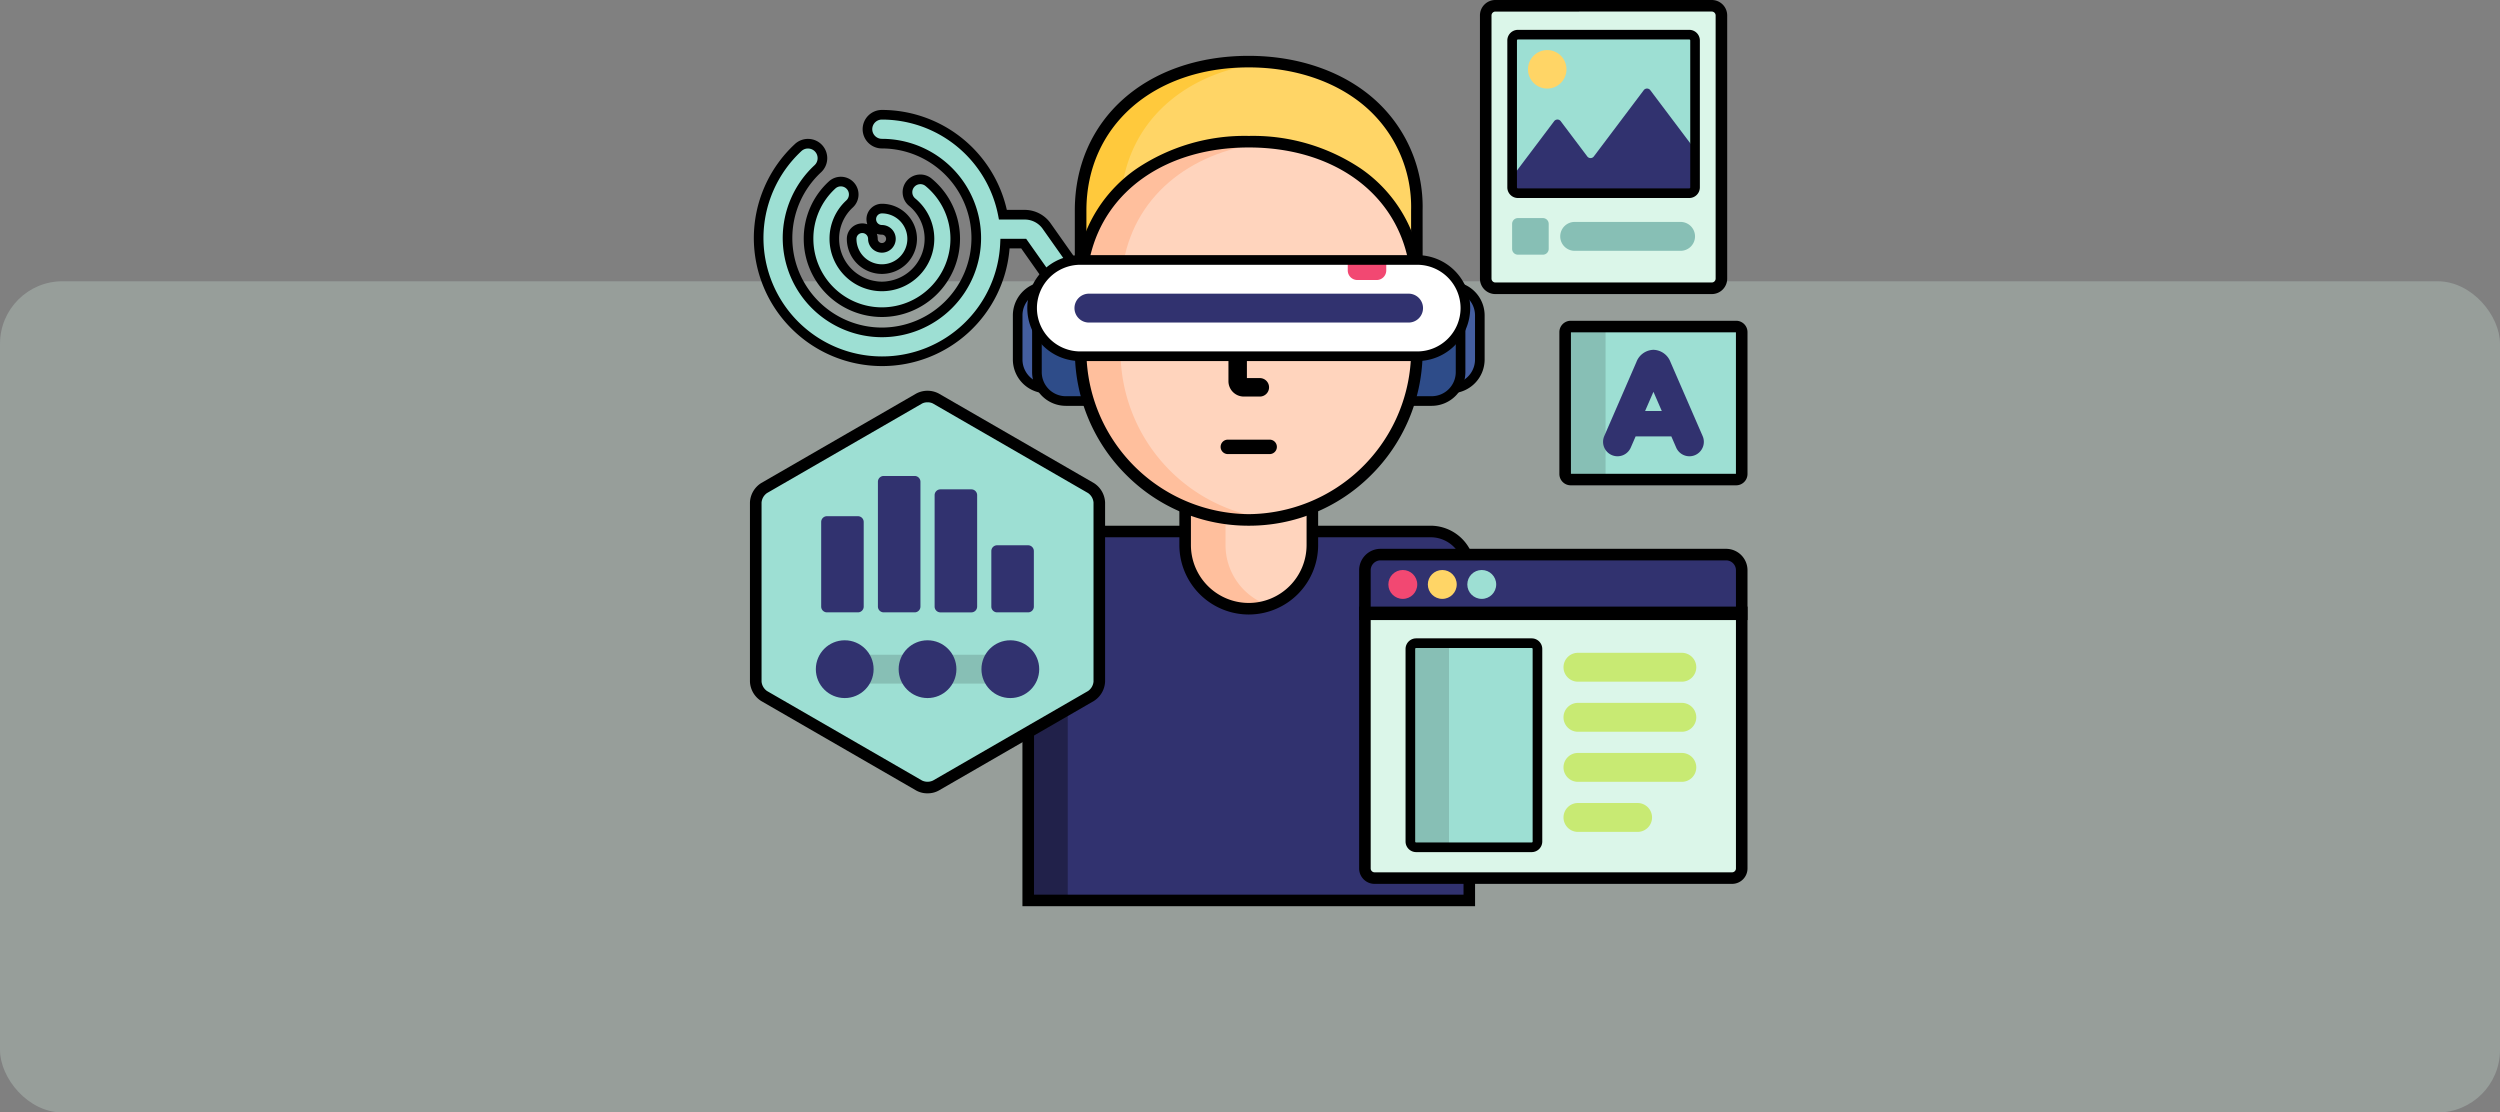 <svg xmlns="http://www.w3.org/2000/svg" width="400" height="178" viewBox="0 0 400 178">
  <rect x="0" y="0" width="400" height="178" fill="#808080" stroke="none"/>
  <g id="t0-i3" transform="translate(-600 -1042)">
    <g id="Image_Place_Holder" data-name="Image Place Holder" transform="translate(600 1087)" opacity="0.25">
      <rect id="Image_Place_Holder-2" data-name="Image Place Holder" width="400" height="133" rx="10" fill="#dbf6e9"/>
    </g>
    <g id="Group_57530" data-name="Group 57530" transform="translate(2672.179 1071.683)">
      <path id="Path_102269" data-name="Path 102269" d="M-1897.49,53.559l-4.179-5.924a4.27,4.27,0,0,0-3.345-1.734h-3.593a19.751,19.751,0,0,0-19.363-15.994,2.311,2.311,0,0,0-2.311,2.311,2.311,2.311,0,0,0,2.311,2.311,15.116,15.116,0,0,1,15.1,15.1,15.116,15.116,0,0,1-15.1,15.1,15.116,15.116,0,0,1-15.1-15.1,15.148,15.148,0,0,1,4.844-11.083,2.31,2.31,0,0,0,.126-3.266,2.31,2.31,0,0,0-3.266-.126,19.784,19.784,0,0,0-6.326,14.474,19.743,19.743,0,0,0,19.72,19.72,19.744,19.744,0,0,0,19.7-18.826h2.985l3.694,5.236A7.386,7.386,0,0,1-1897.49,53.559Z" transform="translate(-3.106 -41.23)" fill="#9ddfd3"/>
      <g id="Group_57498" data-name="Group 57498" transform="translate(-1942.81 -0.987)">
        <path id="Path_102270" data-name="Path 102270" d="M-1910.037,84.706a11.749,11.749,0,0,1-11.735-11.735,11.616,11.616,0,0,1,3.765-8.614,2.062,2.062,0,0,1,2.914.112,2.063,2.063,0,0,1-.113,2.914,7.536,7.536,0,0,0-2.443,5.587,7.619,7.619,0,0,0,7.611,7.611,7.62,7.62,0,0,0,7.611-7.611,7.6,7.6,0,0,0-2.77-5.867,2.062,2.062,0,0,1-.275-2.9,2.062,2.062,0,0,1,2.9-.275,11.7,11.7,0,0,1,4.266,9.045A11.749,11.749,0,0,1-1910.037,84.706Z" transform="translate(1921.772 -63.453)" fill="#9ddfd3"/>
        <path id="Path_102271" data-name="Path 102271" d="M-1894.557,88.315a4.848,4.848,0,0,1-4.842-4.842,1.7,1.7,0,0,1,1.7-1.7,1.7,1.7,0,0,1,1.7,1.7,1.444,1.444,0,0,0,1.442,1.442,1.444,1.444,0,0,0,1.442-1.442,1.443,1.443,0,0,0-1.442-1.442,1.7,1.7,0,0,1-1.7-1.7,1.7,1.7,0,0,1,1.7-1.7,4.847,4.847,0,0,1,4.842,4.842A4.847,4.847,0,0,1-1894.557,88.315Z" transform="translate(1906.292 -73.954)" fill="#9ddfd3"/>
      </g>
      <g id="Group_57499" data-name="Group 57499" transform="translate(-1951.566 -12.093)">
        <path id="Path_102272" data-name="Path 102272" d="M-1929.7,68.388A20.514,20.514,0,0,1-1950.19,47.9a20.557,20.557,0,0,1,6.573-15.039,3.059,3.059,0,0,1,2.212-.818,3.062,3.062,0,0,1,2.142.986,3.084,3.084,0,0,1-.168,4.354,14.378,14.378,0,0,0-4.6,10.517A14.345,14.345,0,0,0-1929.7,62.226,14.345,14.345,0,0,0-1915.37,47.9,14.345,14.345,0,0,0-1929.7,33.569a3.085,3.085,0,0,1-3.081-3.081,3.085,3.085,0,0,1,3.081-3.081A20.515,20.515,0,0,1-1909.71,43.4h2.967a5.072,5.072,0,0,1,3.975,2.06l4.882,6.92-1.2.207a6.57,6.57,0,0,0-3.676,1.971l-.647.681-4-5.678h-1.862A20.447,20.447,0,0,1-1929.7,68.388Zm-11.826-34.81a1.528,1.528,0,0,0-1.045.41,19.01,19.01,0,0,0-6.079,13.909,18.972,18.972,0,0,0,18.95,18.95,18.911,18.911,0,0,0,18.929-18.09l.033-.736h4.12l3.413,4.838a8.067,8.067,0,0,1,2.707-1.507l-3.53-5a3.516,3.516,0,0,0-2.716-1.407h-4.229l-.12-.625A18.97,18.97,0,0,0-1929.7,28.948a1.543,1.543,0,0,0-1.541,1.541,1.543,1.543,0,0,0,1.541,1.541A15.888,15.888,0,0,1-1913.83,47.9a15.887,15.887,0,0,1-15.87,15.869A15.887,15.887,0,0,1-1945.568,47.9a15.921,15.921,0,0,1,5.091-11.648,1.543,1.543,0,0,0,.084-2.177,1.531,1.531,0,0,0-1.071-.493Z" transform="translate(1950.19 -27.407)"/>
      </g>
      <g id="Group_57502" data-name="Group 57502" transform="translate(-1943.581 -1.757)">
        <g id="Group_57500" data-name="Group 57500">
          <path id="Path_102273" data-name="Path 102273" d="M-1911.767,83.747a12.52,12.52,0,0,1-12.505-12.505,12.379,12.379,0,0,1,4.012-9.179,2.833,2.833,0,0,1,2.033-.752,2.814,2.814,0,0,1,1.97.906,2.836,2.836,0,0,1-.155,4,6.774,6.774,0,0,0-2.2,5.022,6.848,6.848,0,0,0,6.841,6.841,6.849,6.849,0,0,0,6.841-6.841,6.826,6.826,0,0,0-2.49-5.274,2.814,2.814,0,0,1-1.015-1.916,2.814,2.814,0,0,1,.637-2.072,2.814,2.814,0,0,1,1.915-1.014,2.816,2.816,0,0,1,2.072.637,12.472,12.472,0,0,1,4.545,9.639A12.52,12.52,0,0,1-1911.767,83.747Zm-6.57-20.9a1.283,1.283,0,0,0-.876.344,10.854,10.854,0,0,0-3.518,8.048,10.977,10.977,0,0,0,10.965,10.965A10.978,10.978,0,0,0-1900.8,71.241a10.936,10.936,0,0,0-3.986-8.451,1.275,1.275,0,0,0-.945-.291,1.281,1.281,0,0,0-.873.462,1.285,1.285,0,0,0-.291.945,1.284,1.284,0,0,0,.463.874,8.362,8.362,0,0,1,3.049,6.461,8.391,8.391,0,0,1-8.382,8.381,8.391,8.391,0,0,1-8.381-8.381,8.3,8.3,0,0,1,2.69-6.152,1.294,1.294,0,0,0,.07-1.826,1.284,1.284,0,0,0-.9-.413Z" transform="translate(1924.272 -60.953)"/>
        </g>
        <g id="Group_57501" data-name="Group 57501" transform="translate(6.894 4.677)">
          <path id="Path_102274" data-name="Path 102274" d="M-1896.286,87.355a5.618,5.618,0,0,1-5.611-5.612,2.473,2.473,0,0,1,2.47-2.47,2.454,2.454,0,0,1,.807.135,2.469,2.469,0,0,1-.135-.807,2.473,2.473,0,0,1,2.47-2.47,5.619,5.619,0,0,1,5.612,5.612A5.619,5.619,0,0,1-1896.286,87.355Zm-3.141-6.542a.93.93,0,0,0-.929.93,4.076,4.076,0,0,0,4.071,4.072,4.076,4.076,0,0,0,4.072-4.072,4.076,4.076,0,0,0-4.072-4.072.931.931,0,0,0-.929.93.931.931,0,0,0,.929.93,2.215,2.215,0,0,1,2.212,2.212,2.215,2.215,0,0,1-2.212,2.212,2.214,2.214,0,0,1-2.211-2.212A.931.931,0,0,0-1899.428,80.814Zm2.335.123a2.46,2.46,0,0,1,.135.807.672.672,0,0,0,.671.672.672.672,0,0,0,.672-.672.672.672,0,0,0-.672-.671A2.46,2.46,0,0,1-1897.093,80.937Z" transform="translate(1901.898 -76.131)"/>
        </g>
      </g>
      <g id="Group_57503" data-name="Group 57503" transform="translate(-1909.352 16.319)">
        <path id="Path_102275" data-name="Path 102275" d="M-1809.79,126.2a7.345,7.345,0,0,1-.771-3.281,7.347,7.347,0,0,1,.778-3.3,4.635,4.635,0,0,0-3.4,4.451v7.086a4.634,4.634,0,0,0,4.269,4.6,4.287,4.287,0,0,1-.88-2.6Z" transform="translate(1813.179 -119.621)" fill="#445ea0"/>
        <path id="Path_102276" data-name="Path 102276" d="M-1586.163,119.621a7.345,7.345,0,0,1,.778,3.3,7.347,7.347,0,0,1-.77,3.281v6.964a4.286,4.286,0,0,1-.88,2.6,4.634,4.634,0,0,0,4.269-4.6v-7.086A4.635,4.635,0,0,0-1586.163,119.621Z" transform="translate(1656.713 -119.621)" fill="#445ea0"/>
      </g>
      <g id="Group_57506" data-name="Group 57506" transform="translate(-1910.122 15.115)">
        <g id="Group_57504" data-name="Group 57504" transform="translate(0)">
          <path id="Path_102277" data-name="Path 102277" d="M-1808.989,133.958l-1.708-.131a5.414,5.414,0,0,1-4.981-5.372v-7.086a5.408,5.408,0,0,1,3.962-5.193l1.669-.462-.775,1.549a6.54,6.54,0,0,0-.7,2.951,6.535,6.535,0,0,0,.69,2.938l.08.162v7.145a3.5,3.5,0,0,0,.724,2.135Zm-3.9-15.42a3.847,3.847,0,0,0-1.251,2.831v7.086a3.865,3.865,0,0,0,2.042,3.392,5.051,5.051,0,0,1-.194-1.39v-6.787a8.066,8.066,0,0,1-.77-3.457A8.136,8.136,0,0,1-1812.888,118.538Z" transform="translate(1815.679 -115.714)"/>
        </g>
        <g id="Group_57505" data-name="Group 57505" transform="translate(68.797)">
          <path id="Path_102278" data-name="Path 102278" d="M-1592.391,133.958l1.037-1.365a3.505,3.505,0,0,0,.723-2.135v-7.145l.081-.162a6.539,6.539,0,0,0,.69-2.938,6.54,6.54,0,0,0-.7-2.951l-.775-1.549,1.669.462a5.408,5.408,0,0,1,3.962,5.193v7.086a5.414,5.414,0,0,1-4.981,5.372Zm3.3-10.287v6.787a5.041,5.041,0,0,1-.193,1.39,3.866,3.866,0,0,0,2.042-3.393v-7.086a3.848,3.848,0,0,0-1.251-2.831,8.144,8.144,0,0,1,.172,1.675A8.062,8.062,0,0,1-1589.09,123.671Z" transform="translate(1592.391 -115.714)"/>
        </g>
      </g>
      <g id="Group_57507" data-name="Group 57507" transform="translate(-1906.271 22.186)">
        <path id="Path_102279" data-name="Path 102279" d="M-1796.246,143.488a7.407,7.407,0,0,1-6.932-4.823v7.673a4.635,4.635,0,0,0,4.622,4.622h3.907a26.8,26.8,0,0,1-1.216-7.472Z" transform="translate(1803.179 -138.665)" fill="#2e4c89"/>
        <path id="Path_102280" data-name="Path 102280" d="M-1609.262,143.488h-.379a26.8,26.8,0,0,1-1.216,7.472h3.907a4.635,4.635,0,0,0,4.622-4.622v-7.673A7.407,7.407,0,0,1-1609.262,143.488Z" transform="translate(1670.114 -138.665)" fill="#2e4c89"/>
      </g>
      <g id="Group_57510" data-name="Group 57510" transform="translate(-1907.041 17.909)">
        <g id="Group_57508" data-name="Group 57508" transform="translate(0)">
          <path id="Path_102281" data-name="Path 102281" d="M-1795.331,142.123h-4.956a5.4,5.4,0,0,1-5.392-5.392v-11.95l1.492,4.009a6.658,6.658,0,0,0,6.211,4.321h1.134l.016.754a26.046,26.046,0,0,0,1.181,7.257Zm-8.807-10.29v4.9a3.856,3.856,0,0,0,3.851,3.851h2.879a27.613,27.613,0,0,1-.933-5.939A8.209,8.209,0,0,1-1804.138,131.834Z" transform="translate(1805.679 -124.781)"/>
        </g>
        <g id="Group_57509" data-name="Group 57509" transform="translate(58.977)">
          <path id="Path_102282" data-name="Path 102282" d="M-1609.307,142.123h-4.956l.314-1a26.072,26.072,0,0,0,1.181-7.257l.016-.754h1.133a6.658,6.658,0,0,0,6.211-4.321l1.492-4.009v11.95A5.4,5.4,0,0,1-1609.307,142.123Zm-2.878-1.541h2.878a3.855,3.855,0,0,0,3.851-3.851v-4.9a8.207,8.207,0,0,1-5.8,2.81A27.643,27.643,0,0,1-1612.186,140.583Z" transform="translate(1614.263 -124.781)"/>
        </g>
      </g>
      <path id="Path_102283" data-name="Path 102283" d="M-1779.986,34.36c2.391-11.887,13.3-18.795,26.4-18.795s24.011,6.907,26.4,18.795h.5V26.137c0-14.948-12.043-23.82-26.9-23.82s-26.9,8.872-26.9,23.82V34.36Z" transform="translate(-118.795 -22.141)" fill="#ffd566"/>
      <path id="Path_102284" data-name="Path 102284" d="M-1773.93,23.088c1.407-12.074,11.19-19.538,23.535-20.63q-1.568-.139-3.188-.141c-14.856,0-26.9,8.872-26.9,23.82V34.36h.5A21.6,21.6,0,0,1-1773.93,23.088Z" transform="translate(-118.795 -22.141)" fill="#ffc93c"/>
      <g id="Group_57511" data-name="Group 57511" transform="translate(-1900.202 -20.748)">
        <path id="Path_102285" data-name="Path 102285" d="M-1727.836,33.209h-2.178l-.149-.742c-2.206-10.966-12.214-18.053-25.5-18.053s-23.29,7.086-25.5,18.053l-.149.742h-2.178V24.061c0-14.569,11.441-24.744,27.823-24.744,7.64,0,14.606,2.316,19.615,6.521a23,23,0,0,1,8.208,18.223ZM-1755.66,1.166c-15.294,0-25.975,9.415-25.975,22.9v3.656c3.885-9.337,13.61-15.151,25.975-15.151s22.09,5.813,25.975,15.15V24.061a21.206,21.206,0,0,0-7.549-16.807C-1741.91,3.328-1748.454,1.166-1755.66,1.166Z" transform="translate(1783.483 0.683)"/>
      </g>
      <path id="Path_102286" data-name="Path 102286" d="M-1737.133,305.355v-3.888h-15.16a1.234,1.234,0,0,1-1.232-1.232V252.516a2.2,2.2,0,0,1,2.194-2.193h13.8a6.179,6.179,0,0,0-5.762-4.005h-19.256V248.5a9.88,9.88,0,0,1-9.869,9.869,9.88,9.88,0,0,1-9.869-9.869v-2.182h-14.353v24.014a2.653,2.653,0,0,1-1.18,2.044l-9.886,5.707v27.273Z" transform="translate(-99.959 -190.962)" fill="#31326f"/>
      <path id="Path_102287" data-name="Path 102287" d="M-1801.382,337.561l-6.325,3.652v27.273h6.325Z" transform="translate(-99.959 -254.093)" fill="#21214a"/>
      <g id="Group_57512" data-name="Group 57512" transform="translate(-1908.59 54.431)">
        <path id="Path_102288" data-name="Path 102288" d="M-1738.284,304.2h-72.423V275.473l10.348-5.974a1.751,1.751,0,0,0,.718-1.243V243.317h16.2v3.106a8.954,8.954,0,0,0,8.944,8.944,8.954,8.954,0,0,0,8.944-8.944v-3.106h20.18a7.128,7.128,0,0,1,6.627,4.6l.472,1.25h-15.135a1.271,1.271,0,0,0-1.269,1.269v47.718a.309.309,0,0,0,.308.308h16.084Zm-70.574-1.849h68.726v-2.039h-14.236a2.16,2.16,0,0,1-2.157-2.157V250.44a3.122,3.122,0,0,1,3.118-3.118h12.256a5.257,5.257,0,0,0-4.22-2.157H-1763.7v1.257a10.805,10.805,0,0,1-10.793,10.793,10.805,10.805,0,0,1-10.793-10.793v-1.257h-12.5v23.089a3.582,3.582,0,0,1-1.642,2.844l-9.424,5.441Z" transform="translate(1810.707 -243.317)"/>
      </g>
      <path id="Path_102289" data-name="Path 102289" d="M-1716.032,234.765a26.405,26.405,0,0,1-10.177-2.027V239.1a10.177,10.177,0,0,0,10.177,10.177,10.177,10.177,0,0,0,10.177-10.177v-6.366A26.4,26.4,0,0,1-1716.032,234.765Z" transform="translate(-156.347 -181.567)" fill="#ffd4bd"/>
      <path id="Path_102290" data-name="Path 102290" d="M-1719.749,239.1v-4.6a26.3,26.3,0,0,1-6.461-1.764V239.1a10.177,10.177,0,0,0,10.177,10.177,10.151,10.151,0,0,0,3.23-.527A10.178,10.178,0,0,1-1719.749,239.1Z" transform="translate(-156.346 -181.566)" fill="#ffbf9d"/>
      <g id="Group_57513" data-name="Group 57513" transform="translate(-1883.48 49.785)">
        <path id="Path_102291" data-name="Path 102291" d="M-1718.107,247.091a11.114,11.114,0,0,1-11.1-11.1v-7.752l1.28.533a25.391,25.391,0,0,0,9.821,1.956,25.394,25.394,0,0,0,9.821-1.956l1.28-.533v7.752A11.114,11.114,0,0,1-1718.107,247.091Zm-9.252-16.117v5.016a9.263,9.263,0,0,0,9.252,9.252,9.263,9.263,0,0,0,9.253-9.252v-5.016a27.258,27.258,0,0,1-9.253,1.6A27.259,27.259,0,0,1-1727.359,230.974Z" transform="translate(1729.208 -228.238)"/>
      </g>
      <path id="Path_102292" data-name="Path 102292" d="M-1726.182,63.13c-2.208-12.157-13.229-19.231-26.5-19.231s-24.287,7.074-26.5,19.231Z" transform="translate(-119.702 -50.911)" fill="#ffd4bd"/>
      <path id="Path_102293" data-name="Path 102293" d="M-1749.443,44.047c-1.061-.1-2.139-.148-3.234-.148-13.266,0-24.287,7.074-26.5,19.231h6.468C-1770.678,51.977-1761.232,45.106-1749.443,44.047Z" transform="translate(-119.702 -50.911)" fill="#ffbf9d"/>
      <path id="Path_102294" data-name="Path 102294" d="M-1780.459,154.317a26.978,26.978,0,0,0,26.892,26.5,26.978,26.978,0,0,0,26.892-26.5Z" transform="translate(-118.812 -127.308)" fill="#ffd4bd"/>
      <path id="Path_102295" data-name="Path 102295" d="M-1774.076,154.317h-6.384a26.978,26.978,0,0,0,26.892,26.5,26.943,26.943,0,0,0,3.192-.2A27,27,0,0,1-1774.076,154.317Z" transform="translate(-118.811 -127.308)" fill="#ffbf9d"/>
      <path id="Path_102296" data-name="Path 102296" d="M-1698.7,159.805h-2.067v-3.051h-2.953V160.3a2.463,2.463,0,0,0,2.461,2.461h2.559a1.476,1.476,0,0,0,1.476-1.476A1.476,1.476,0,0,0-1698.7,159.805Z" transform="translate(-171.907 -128.994)"/>
      <path id="Path_102297" data-name="Path 102297" d="M-1799.363,113.02a7.7,7.7,0,0,1,7.7-7.7h-6.316a7.7,7.7,0,0,0-7.7,7.7,7.7,7.7,0,0,0,7.7,7.7h6.316A7.7,7.7,0,0,1-1799.363,113.02Z" transform="translate(-101.362 -93.405)" fill="#eef6ff"/>
      <path id="Path_102298" data-name="Path 102298" d="M-1699.94,200.934h-6.691a1.155,1.155,0,0,1-1.155-1.155,1.155,1.155,0,0,1,1.155-1.155h6.691a1.155,1.155,0,0,1,1.155,1.155A1.155,1.155,0,0,1-1699.94,200.934Z" transform="translate(-169.094 -157.963)"/>
      <path id="Path_102299" data-name="Path 102299" d="M-1532.409,16.98a1.545,1.545,0,0,1-1.541,1.541h-34.629a1.545,1.545,0,0,1-1.54-1.541V-25.142a1.545,1.545,0,0,1,1.54-1.541h34.629a1.545,1.545,0,0,1,1.541,1.541V16.98Z" transform="translate(-264.344 -2.076)" fill="#dbf6e9"/>
      <path id="Path_102300" data-name="Path 102300" d="M-1527.15,12.758a.927.927,0,0,1-.924.924h-27.417a.927.927,0,0,1-.925-.924V-10.759a.927.927,0,0,1,.925-.924h27.417a.927.927,0,0,1,.924.924Z" transform="translate(-273.825 -12.454)" fill="#9ddfd3"/>
      <path id="Path_102301" data-name="Path 102301" d="M-1632.854,329.294a1.545,1.545,0,0,0,1.541,1.541h57.208a1.545,1.545,0,0,0,1.54-1.541V288.317h-60.289Z" transform="translate(-220.938 -220.022)" fill="#dbf6e9"/>
      <path id="Path_102302" data-name="Path 102302" d="M-1575.066,258.317h-55.286a2.509,2.509,0,0,0-2.5,2.5v7.05h60.289v-7.05A2.509,2.509,0,0,0-1575.066,258.317Z" transform="translate(-220.938 -199.265)" fill="#31326f"/>
      <circle id="Ellipse_4109" data-name="Ellipse 4109" cx="2.311" cy="2.311" r="2.311" transform="translate(-1850.041 61.517)" fill="#f24872"/>
      <circle id="Ellipse_4110" data-name="Ellipse 4110" cx="2.311" cy="2.311" r="2.311" transform="translate(-1843.725 61.517)" fill="#ffd566"/>
      <circle id="Ellipse_4111" data-name="Ellipse 4111" cx="2.311" cy="2.311" r="2.311" transform="translate(-1837.409 61.517)" fill="#9ddfd3"/>
      <path id="Path_102303" data-name="Path 102303" d="M-1588.918,336.052a.927.927,0,0,1-.924.924h-18.486a.927.927,0,0,1-.924-.924V305.241a.927.927,0,0,1,.924-.924h18.486a.927.927,0,0,1,.924.924Z" transform="translate(-237.268 -231.092)" fill="#9ddfd3"/>
      <path id="Path_102304" data-name="Path 102304" d="M-1603.068,336.052V305.241a.927.927,0,0,1,.924-.924h-6.185a.927.927,0,0,0-.924.924v30.811a.927.927,0,0,0,.924.924h6.185A.927.927,0,0,1-1603.068,336.052Z" transform="translate(-237.268 -231.092)" fill="#87bfb5"/>
      <g id="Group_57514" data-name="Group 57514" transform="translate(-1822.018 74.766)">
        <path id="Path_102305" data-name="Path 102305" d="M-1527.416,313.939h16.622a2.311,2.311,0,0,0,2.311-2.311,2.311,2.311,0,0,0-2.311-2.311h-16.622a2.311,2.311,0,0,0-2.311,2.311A2.311,2.311,0,0,0-1527.416,313.939Z" transform="translate(1529.727 -309.317)" fill="#c8ea73"/>
        <path id="Path_102306" data-name="Path 102306" d="M-1510.795,335.317h-16.622a2.311,2.311,0,0,0-2.311,2.311,2.311,2.311,0,0,0,2.311,2.311h16.622a2.311,2.311,0,0,0,2.311-2.311A2.311,2.311,0,0,0-1510.795,335.317Z" transform="translate(1529.727 -327.306)" fill="#c8ea73"/>
        <path id="Path_102307" data-name="Path 102307" d="M-1510.795,361.317h-16.622a2.311,2.311,0,0,0-2.311,2.311,2.311,2.311,0,0,0,2.311,2.311h16.622a2.311,2.311,0,0,0,2.311-2.311A2.311,2.311,0,0,0-1510.795,361.317Z" transform="translate(1529.727 -345.295)" fill="#c8ea73"/>
        <path id="Path_102308" data-name="Path 102308" d="M-1517.873,387.317h-9.543a2.311,2.311,0,0,0-2.311,2.311,2.311,2.311,0,0,0,2.311,2.311h9.543a2.311,2.311,0,0,0,2.311-2.311A2.311,2.311,0,0,0-1517.873,387.317Z" transform="translate(1529.727 -363.285)" fill="#c8ea73"/>
      </g>
      <path id="Path_102309" data-name="Path 102309" d="M-1534.273,16.608a.66.66,0,0,0-1.113,0l-7.922,10.515a.66.66,0,0,1-1.112,0l-4.187-5.557a.66.66,0,0,0-1.112,0l-6.7,8.888v1.667a.927.927,0,0,0,.924.924h27.417a.927.927,0,0,0,.924-.924V26.063Z" transform="translate(-273.826 -31.818)" fill="#31326f"/>
      <circle id="Ellipse_4112" data-name="Ellipse 4112" cx="3.081" cy="3.081" r="3.081" transform="translate(-1827.703 -21.672)" fill="#ffd566"/>
      <g id="Group_57515" data-name="Group 57515" transform="translate(-1830.241 5.21)">
        <path id="Path_102310" data-name="Path 102310" d="M-1550.562,88.5a.927.927,0,0,1-.924.924h-4.005a.927.927,0,0,1-.925-.924V84.491a.927.927,0,0,1,.925-.924h4.005a.927.927,0,0,1,.924.924Z" transform="translate(1556.416 -83.567)" fill="#87bfb5"/>
        <path id="Path_102311" data-name="Path 102311" d="M-1512.173,90.189h-16.946a2.311,2.311,0,0,1-2.311-2.311,2.311,2.311,0,0,1,2.311-2.311h16.946a2.311,2.311,0,0,1,2.311,2.311A2.311,2.311,0,0,1-1512.173,90.189Z" transform="translate(1539.128 -84.951)" fill="#87bfb5"/>
      </g>
      <path id="Path_102312" data-name="Path 102312" d="M-1894.216,221.845a2.96,2.96,0,0,1-1.334,2.311l-24.813,14.325a2.959,2.959,0,0,1-2.668,0l-24.813-14.325a2.96,2.96,0,0,1-1.334-2.311V193.194a2.96,2.96,0,0,1,1.334-2.311l24.813-14.325a2.959,2.959,0,0,1,2.668,0l24.813,14.325a2.959,2.959,0,0,1,1.334,2.311v28.651Z" transform="translate(-2.076 -142.476)" fill="#9ddfd3"/>
      <g id="Group_57516" data-name="Group 57516" transform="translate(-1940.786 46.467)">
        <path id="Path_102313" data-name="Path 102313" d="M-1908.4,252.839a.927.927,0,0,1-.924.924h-4.956a.927.927,0,0,1-.924-.924V239.3a.927.927,0,0,1,.924-.924h4.956a.927.927,0,0,1,.924.924Z" transform="translate(1915.2 -231.935)" fill="#31326f"/>
        <path id="Path_102314" data-name="Path 102314" d="M-1878.947,238.375a.927.927,0,0,1-.924.924h-4.956a.927.927,0,0,1-.925-.924V218.4a.927.927,0,0,1,.925-.924h4.956a.927.927,0,0,1,.924.924Z" transform="translate(1894.825 -217.471)" fill="#31326f"/>
        <path id="Path_102315" data-name="Path 102315" d="M-1849.5,243.2a.927.927,0,0,1-.924.924h-4.956a.927.927,0,0,1-.924-.924V225.365a.927.927,0,0,1,.924-.924h4.956a.927.927,0,0,1,.924.924Z" transform="translate(1874.45 -222.293)" fill="#31326f"/>
        <path id="Path_102316" data-name="Path 102316" d="M-1820.053,263.286a.927.927,0,0,1-.925.924h-4.956a.927.927,0,0,1-.924-.924V254.4a.927.927,0,0,1,.924-.924h4.956a.927.927,0,0,1,.925.924Z" transform="translate(1854.077 -242.382)" fill="#31326f"/>
      </g>
      <g id="Group_57517" data-name="Group 57517" transform="translate(-1933.386 75.074)">
        <path id="Path_102317" data-name="Path 102317" d="M-1842.207,314.939a4.282,4.282,0,0,1-.677-2.311,4.283,4.283,0,0,1,.677-2.311h-5.976a4.281,4.281,0,0,1,.677,2.311,4.28,4.28,0,0,1-.677,2.311Z" transform="translate(1861.432 -310.317)" fill="#87bfb5"/>
        <path id="Path_102318" data-name="Path 102318" d="M-1885.208,314.939a4.282,4.282,0,0,1-.677-2.311,4.283,4.283,0,0,1,.677-2.311h-5.976a4.281,4.281,0,0,1,.677,2.311,4.28,4.28,0,0,1-.677,2.311Z" transform="translate(1891.184 -310.317)" fill="#87bfb5"/>
      </g>
      <g id="Group_57518" data-name="Group 57518" transform="translate(-1941.645 72.763)">
        <circle id="Ellipse_4113" data-name="Ellipse 4113" cx="4.622" cy="4.622" r="4.622" transform="translate(0)" fill="#31326f"/>
        <circle id="Ellipse_4114" data-name="Ellipse 4114" cx="4.622" cy="4.622" r="4.622" transform="translate(13.249)" fill="#31326f"/>
        <circle id="Ellipse_4115" data-name="Ellipse 4115" cx="4.622" cy="4.622" r="4.622" transform="translate(26.497)" fill="#31326f"/>
      </g>
      <path id="Path_102319" data-name="Path 102319" d="M-1500.619,163.471a.9.9,0,0,1-.892.892h-26.466a.9.9,0,0,1-.892-.892v-22.7a.9.9,0,0,1,.892-.892h26.466a.9.9,0,0,1,.892.892Z" transform="translate(-292.885 -117.319)" fill="#9ddfd3"/>
      <path id="Path_102320" data-name="Path 102320" d="M-1522.4,163.471v-22.7a.9.9,0,0,1,.892-.892h-6.47a.9.9,0,0,0-.892.892v22.7a.9.9,0,0,0,.892.892h6.47A.9.9,0,0,1-1522.4,163.471Z" transform="translate(-292.885 -117.319)" fill="#87bfb5"/>
      <path id="Path_102321" data-name="Path 102321" d="M-1493.26,165.772l-5.139-11.829a3.007,3.007,0,0,0-2.733-1.973,3.007,3.007,0,0,0-2.733,1.973L-1509,165.772a2.311,2.311,0,0,0,1.2,3.04,2.311,2.311,0,0,0,3.04-1.2l.778-1.792h5.71l.778,1.792a2.311,2.311,0,0,0,2.121,1.391,2.3,2.3,0,0,0,.919-.192A2.311,2.311,0,0,0-1493.26,165.772Zm-9.209-4.008,1.337-3.077,1.337,3.077Z" transform="translate(-306.496 -125.683)" fill="#31326f"/>
      <g id="Group_57519" data-name="Group 57519" transform="translate(-1835.387 -29.683)">
        <path id="Path_102322" data-name="Path 102322" d="M-1536.025,17.369h-34.629a2.468,2.468,0,0,1-2.465-2.465V-27.218a2.468,2.468,0,0,1,2.465-2.465h34.629a2.467,2.467,0,0,1,2.465,2.465V14.9A2.467,2.467,0,0,1-1536.025,17.369Zm-34.629-45.2a.624.624,0,0,0-.616.616V14.9a.624.624,0,0,0,.616.616h34.629a.624.624,0,0,0,.616-.616V-27.218a.624.624,0,0,0-.616-.616Z" transform="translate(1573.119 29.683)"/>
      </g>
      <g id="Group_57520" data-name="Group 57520" transform="translate(-1854.717 67.371)">
        <path id="Path_102323" data-name="Path 102323" d="M-1576.181,329.683h-57.208a2.468,2.468,0,0,1-2.465-2.465v-41.9h62.138v41.9A2.468,2.468,0,0,1-1576.181,329.683Zm-57.824-42.517v40.053a.624.624,0,0,0,.616.616h57.208a.625.625,0,0,0,.616-.616V287.166Z" transform="translate(1635.854 -285.317)"/>
      </g>
      <g id="Group_57521" data-name="Group 57521" transform="translate(-1854.717 58.128)">
        <path id="Path_102324" data-name="Path 102324" d="M-1573.716,266.717h-62.138v-7.974a3.43,3.43,0,0,1,3.426-3.426h55.286a3.43,3.43,0,0,1,3.426,3.426Zm-60.289-1.849h58.44v-6.125a1.579,1.579,0,0,0-1.577-1.578h-55.286a1.579,1.579,0,0,0-1.578,1.578Z" transform="translate(1635.854 -255.317)"/>
      </g>
      <g id="Group_57522" data-name="Group 57522" transform="translate(-1952.179 32.837)">
        <path id="Path_102325" data-name="Path 102325" d="M-1923.773,237.646a3.644,3.644,0,0,1-1.8-.443l-24.814-14.326a3.86,3.86,0,0,1-1.8-3.111V191.114a3.86,3.86,0,0,1,1.8-3.111l24.813-14.325a3.861,3.861,0,0,1,3.593,0L-1897.164,188a3.859,3.859,0,0,1,1.8,3.111v28.651a3.859,3.859,0,0,1-1.8,3.111l-24.813,14.326A3.645,3.645,0,0,1-1923.773,237.646Zm0-62.561a1.819,1.819,0,0,0-.872.194l-24.813,14.325a2.056,2.056,0,0,0-.872,1.51v28.651a2.055,2.055,0,0,0,.872,1.51l24.813,14.326a2.056,2.056,0,0,0,1.744,0l24.813-14.326a2.056,2.056,0,0,0,.872-1.51V191.114a2.056,2.056,0,0,0-.872-1.51l-24.813-14.325A1.819,1.819,0,0,0-1923.773,175.085Z" transform="translate(1952.179 -173.234)"/>
      </g>
      <g id="Group_57523" data-name="Group 57523" transform="translate(-1822.678 21.636)">
        <path id="Path_102326" data-name="Path 102326" d="M-1503.587,163.212h-26.466a1.819,1.819,0,0,1-1.817-1.817V138.7a1.819,1.819,0,0,1,1.817-1.817h26.466a1.819,1.819,0,0,1,1.817,1.817v22.7A1.819,1.819,0,0,1-1503.587,163.212Zm-26.434-1.849h26.4V138.728h-26.4Z" transform="translate(1531.869 -136.879)"/>
      </g>
      <g id="Group_57524" data-name="Group 57524" transform="translate(-1831.011 -24.907)">
        <path id="Path_102327" data-name="Path 102327" d="M-1529.8,12.723h-27.417a1.7,1.7,0,0,1-1.695-1.695V-12.488a1.7,1.7,0,0,1,1.695-1.695h27.417a1.7,1.7,0,0,1,1.694,1.695V11.028A1.7,1.7,0,0,1-1529.8,12.723Zm-27.417-25.365a.156.156,0,0,0-.154.154V11.028a.156.156,0,0,0,.154.154h27.417a.156.156,0,0,0,.154-.154V-12.488a.156.156,0,0,0-.154-.154Z" transform="translate(1558.916 14.183)"/>
      </g>
      <g id="Group_57525" data-name="Group 57525" transform="translate(-1899.981 -7.936)">
        <path id="Path_102328" data-name="Path 102328" d="M-1727.561,61.979h-55.2l.2-1.089a22.648,22.648,0,0,1,9.48-14.766,30.98,30.98,0,0,1,17.925-5.224,30.981,30.981,0,0,1,17.925,5.224,22.647,22.647,0,0,1,9.48,14.766Zm-52.962-1.849h50.72c-2.474-10.6-12.3-17.383-25.36-17.383S-1778.049,49.532-1780.523,60.13Z" transform="translate(1782.766 -40.899)"/>
      </g>
      <g id="Group_57526" data-name="Group 57526" transform="translate(-1900.214 26.085)">
        <path id="Path_102329" data-name="Path 102329" d="M-1755.686,179.663a27.577,27.577,0,0,1-19.482-8.008,27.906,27.906,0,0,1-8.333-19.395l-.019-.943h55.67l-.019.943a27.9,27.9,0,0,1-8.333,19.395A27.577,27.577,0,0,1-1755.686,179.663Zm-25.931-26.5a26.192,26.192,0,0,0,25.931,24.649,26.191,26.191,0,0,0,25.931-24.649Z" transform="translate(1783.521 -151.317)"/>
      </g>
      <path id="SVGCleanerId_1" data-name="SVGCleanerId 1" d="M-1736.355,113.02a7.7,7.7,0,0,1-7.7,7.7h-53.919a7.7,7.7,0,0,1-7.7-7.7h0a7.7,7.7,0,0,1,7.7-7.7h53.919a7.7,7.7,0,0,1,7.7,7.7Z" transform="translate(-101.362 -93.405)" fill="#fff"/>
      <g id="Group_57527" data-name="Group 57527" transform="translate(-1907.041 11.912)">
        <path id="SVGCleanerId_1-2" data-name="SVGCleanerId 1" d="M-1736.355,113.02a7.7,7.7,0,0,1-7.7,7.7h-53.919a7.7,7.7,0,0,1-7.7-7.7h0a7.7,7.7,0,0,1,7.7-7.7h53.919a7.7,7.7,0,0,1,7.7,7.7Z" transform="translate(1805.679 -105.317)" fill="#fff"/>
      </g>
      <path id="Path_102330" data-name="Path 102330" d="M-1730.222,127.439h-51.146a2.311,2.311,0,0,1-2.311-2.311,2.311,2.311,0,0,1,2.311-2.311h51.146a2.311,2.311,0,0,1,2.311,2.311A2.311,2.311,0,0,1-1730.222,127.439Z" transform="translate(-116.584 -105.513)" fill="#31326f"/>
      <path id="Path_102331" data-name="Path 102331" d="M-1641.769,106.729v1.232a1.54,1.54,0,0,0,1.54,1.541h3.081a1.54,1.54,0,0,0,1.541-1.541v-1.232Z" transform="translate(-214.77 -94.382)" fill="#f24872"/>
      <g id="Group_57528" data-name="Group 57528" transform="translate(-1907.811 11.141)">
        <g id="SVGCleanerId_1-3" data-name="SVGCleanerId 1">
          <path id="Path_102332" data-name="Path 102332" d="M-1745.787,119.763h-53.919a8.483,8.483,0,0,1-8.473-8.473,8.483,8.483,0,0,1,8.473-8.473h53.919a8.483,8.483,0,0,1,8.473,8.473A8.482,8.482,0,0,1-1745.787,119.763Zm-53.919-15.405a6.941,6.941,0,0,0-6.932,6.932,6.94,6.94,0,0,0,6.932,6.932h53.919a6.94,6.94,0,0,0,6.932-6.932,6.94,6.94,0,0,0-6.932-6.932Z" transform="translate(1808.179 -102.817)"/>
        </g>
      </g>
      <g id="Group_57529" data-name="Group 57529" transform="translate(-1847.291 72.455)">
        <path id="Path_102333" data-name="Path 102333" d="M-1591.572,336.017h-18.486a1.7,1.7,0,0,1-1.695-1.695V303.512a1.7,1.7,0,0,1,1.695-1.695h18.486a1.7,1.7,0,0,1,1.695,1.695v30.811A1.7,1.7,0,0,1-1591.572,336.017Zm-18.486-32.659a.156.156,0,0,0-.154.154v30.811a.156.156,0,0,0,.154.154h18.486a.156.156,0,0,0,.154-.154V303.512a.156.156,0,0,0-.154-.154Z" transform="translate(1611.753 -301.817)"/>
      </g>
    </g>
  </g>
</svg>
